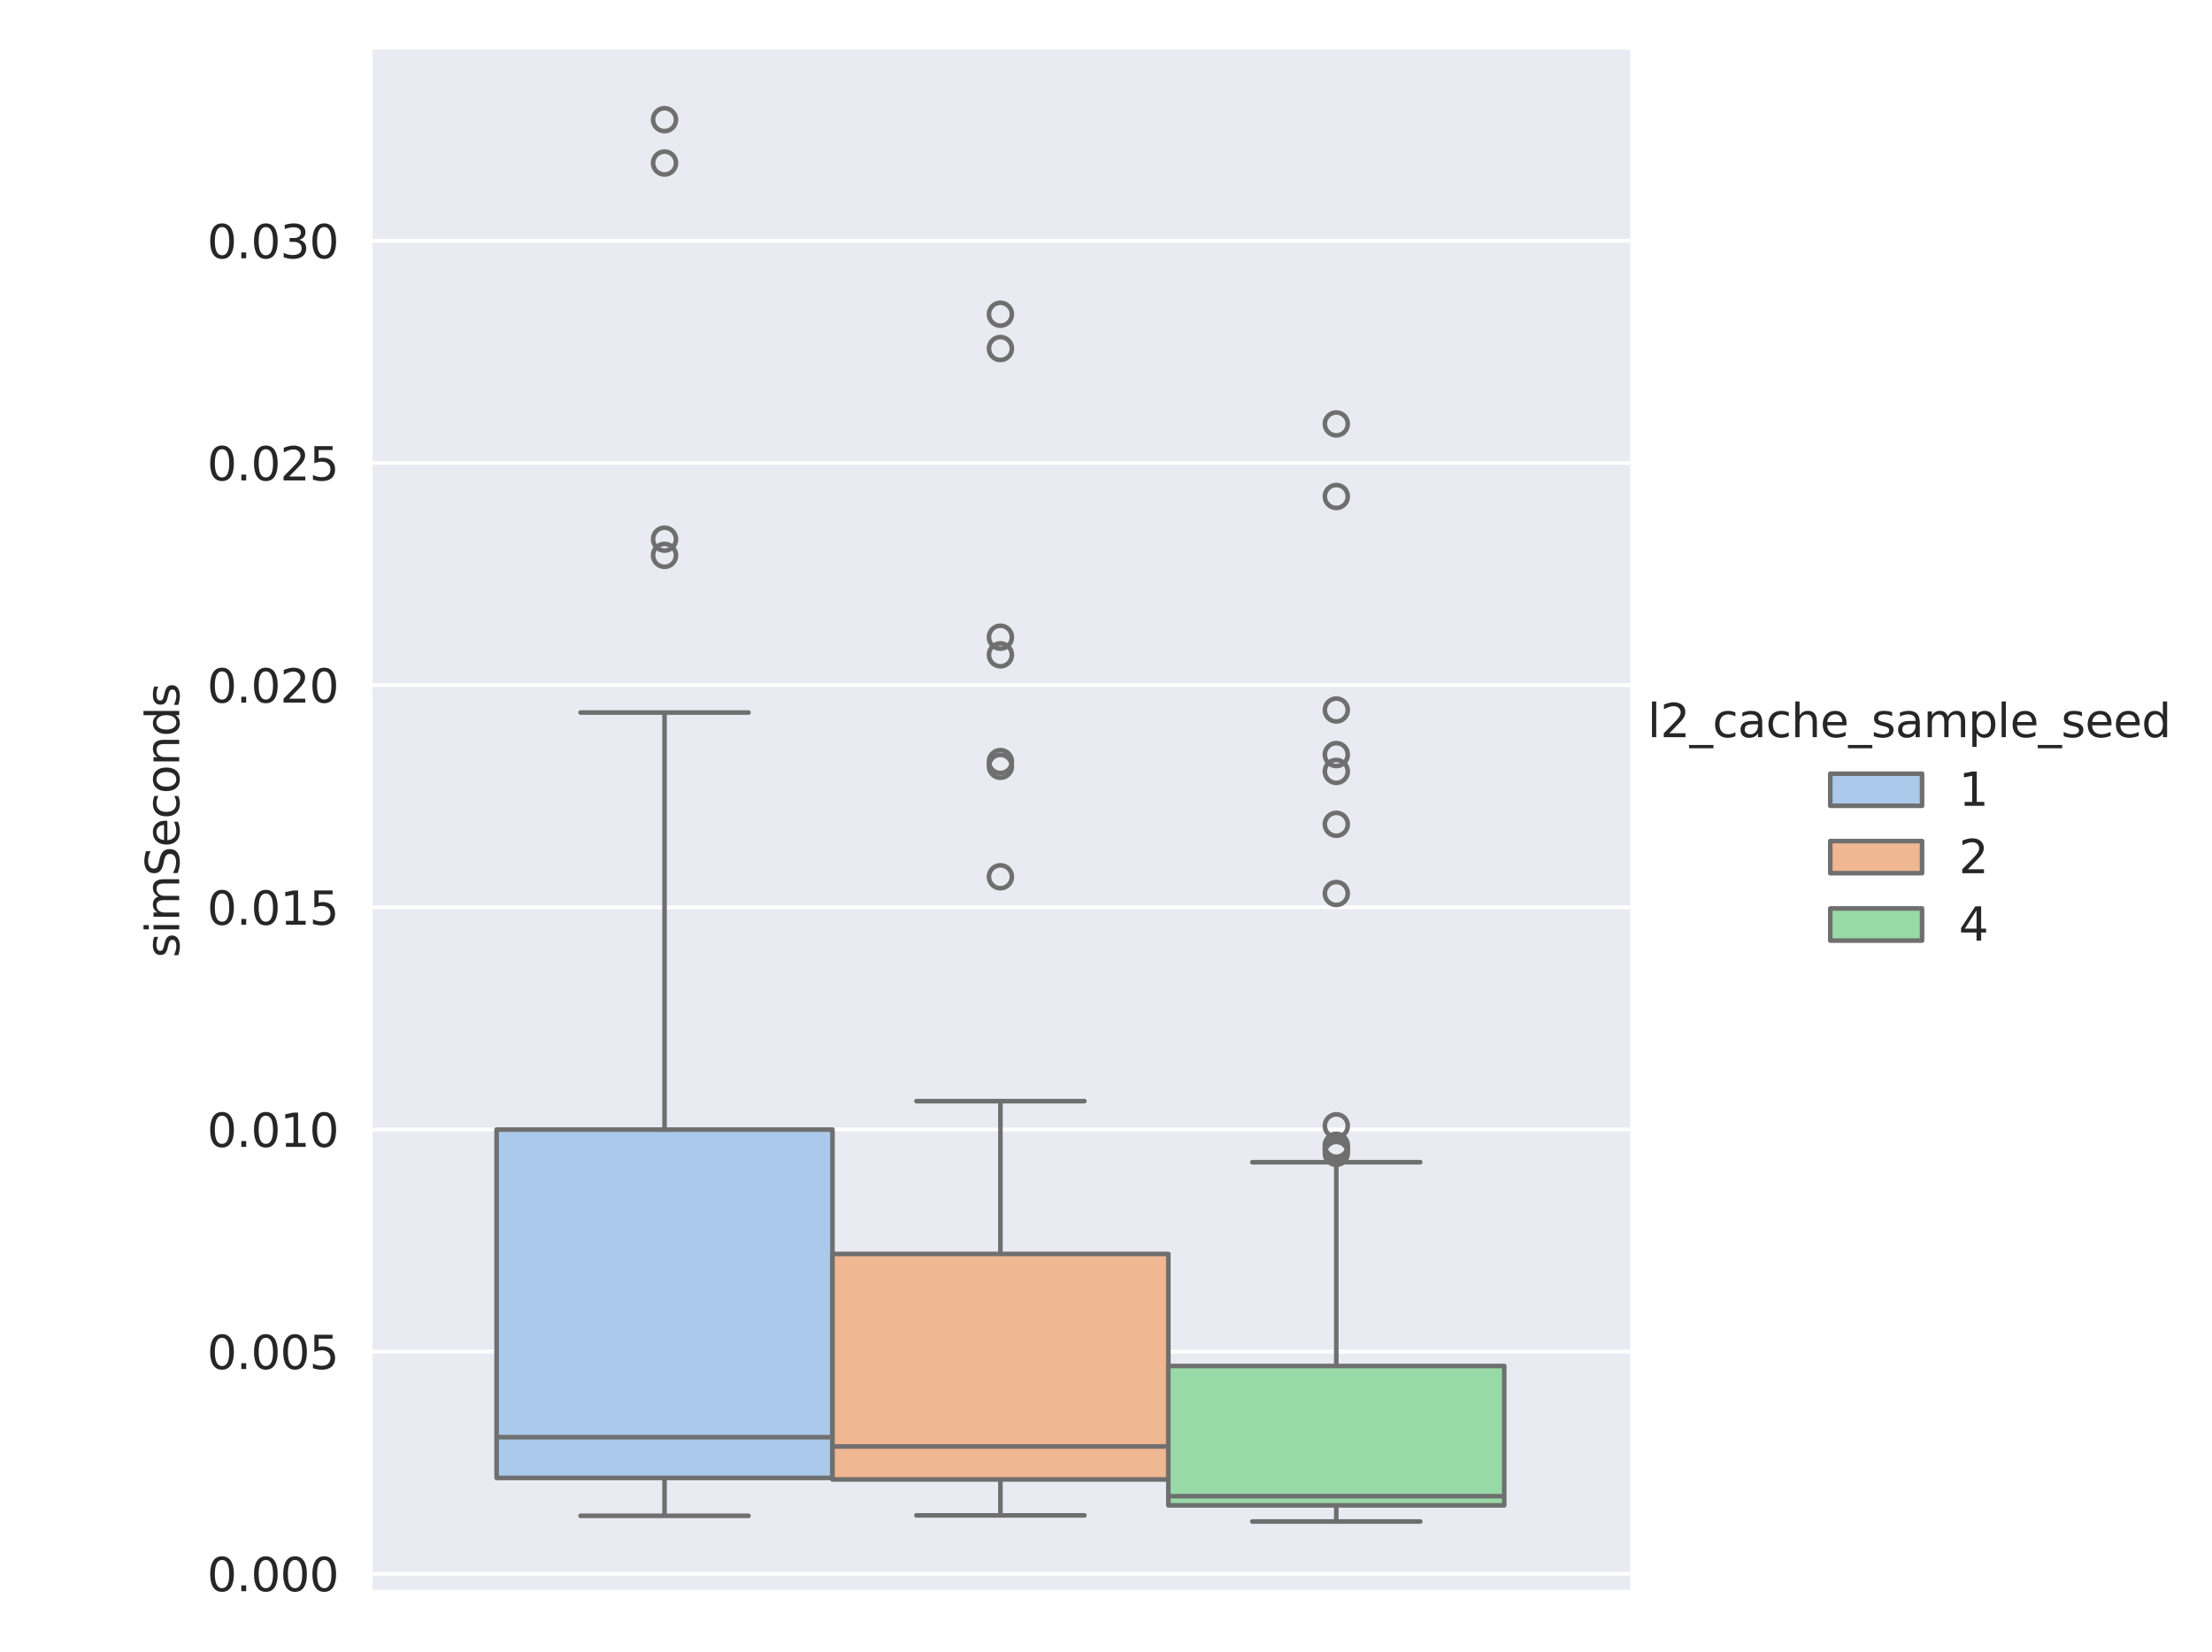<?xml version="1.0" encoding="utf-8" standalone="no"?>
<!DOCTYPE svg PUBLIC "-//W3C//DTD SVG 1.1//EN"
  "http://www.w3.org/Graphics/SVG/1.1/DTD/svg11.dtd">
<svg xmlns:xlink="http://www.w3.org/1999/xlink" width="481.94pt" height="360pt" viewBox="0 0 481.94 360" xmlns="http://www.w3.org/2000/svg" version="1.1">
 <defs>
  <style type="text/css">*{stroke-linejoin: round; stroke-linecap: butt}</style>
 </defs>
 <g id="figure_1">
  <g id="patch_1">
   <path d="M 0 360 
L 481.94 360 
L 481.94 0 
L 0 0 
z
" style="fill: #ffffff"/>
  </g>
  <g id="axes_1">
   <g id="patch_2">
    <path d="M 80.752 346.752 
L 355.181 346.752 
L 355.181 10.8 
L 80.752 10.8 
z
" style="fill: #eaeaf2"/>
   </g>
   <g id="matplotlib.axis_1">
    <g id="xtick_1"/>
   </g>
   <g id="matplotlib.axis_2">
    <g id="ytick_1">
     <g id="line2d_1">
      <path d="M 80.752 342.865 
L 355.181 342.865 
" clip-path="url(#p579f244903)" style="fill: none; stroke: #ffffff; stroke-width: 0.8; stroke-linecap: round"/>
     </g>
     <g id="text_1">
      <!-- 0.000 -->
      <g style="fill: #262626" transform="translate(45.124 346.664) scale(0.1 -0.1)">
       <defs>
        <path id="DejaVuSans-30" d="M 2034 4250 
Q 1547 4250 1301 3770 
Q 1056 3291 1056 2328 
Q 1056 1369 1301 889 
Q 1547 409 2034 409 
Q 2525 409 2770 889 
Q 3016 1369 3016 2328 
Q 3016 3291 2770 3770 
Q 2525 4250 2034 4250 
z
M 2034 4750 
Q 2819 4750 3233 4129 
Q 3647 3509 3647 2328 
Q 3647 1150 3233 529 
Q 2819 -91 2034 -91 
Q 1250 -91 836 529 
Q 422 1150 422 2328 
Q 422 3509 836 4129 
Q 1250 4750 2034 4750 
z
" transform="scale(0.016)"/>
        <path id="DejaVuSans-2e" d="M 684 794 
L 1344 794 
L 1344 0 
L 684 0 
L 684 794 
z
" transform="scale(0.016)"/>
       </defs>
       <use xlink:href="#DejaVuSans-30"/>
       <use xlink:href="#DejaVuSans-2e" x="63.623"/>
       <use xlink:href="#DejaVuSans-30" x="95.41"/>
       <use xlink:href="#DejaVuSans-30" x="159.033"/>
       <use xlink:href="#DejaVuSans-30" x="222.656"/>
      </g>
     </g>
    </g>
    <g id="ytick_2">
     <g id="line2d_2">
      <path d="M 80.752 294.465 
L 355.181 294.465 
" clip-path="url(#p579f244903)" style="fill: none; stroke: #ffffff; stroke-width: 0.8; stroke-linecap: round"/>
     </g>
     <g id="text_2">
      <!-- 0.005 -->
      <g style="fill: #262626" transform="translate(45.124 298.265) scale(0.1 -0.1)">
       <defs>
        <path id="DejaVuSans-35" d="M 691 4666 
L 3169 4666 
L 3169 4134 
L 1269 4134 
L 1269 2991 
Q 1406 3038 1543 3061 
Q 1681 3084 1819 3084 
Q 2600 3084 3056 2656 
Q 3513 2228 3513 1497 
Q 3513 744 3044 326 
Q 2575 -91 1722 -91 
Q 1428 -91 1123 -41 
Q 819 9 494 109 
L 494 744 
Q 775 591 1075 516 
Q 1375 441 1709 441 
Q 2250 441 2565 725 
Q 2881 1009 2881 1497 
Q 2881 1984 2565 2268 
Q 2250 2553 1709 2553 
Q 1456 2553 1204 2497 
Q 953 2441 691 2322 
L 691 4666 
z
" transform="scale(0.016)"/>
       </defs>
       <use xlink:href="#DejaVuSans-30"/>
       <use xlink:href="#DejaVuSans-2e" x="63.623"/>
       <use xlink:href="#DejaVuSans-30" x="95.41"/>
       <use xlink:href="#DejaVuSans-30" x="159.033"/>
       <use xlink:href="#DejaVuSans-35" x="222.656"/>
      </g>
     </g>
    </g>
    <g id="ytick_3">
     <g id="line2d_3">
      <path d="M 80.752 246.066 
L 355.181 246.066 
" clip-path="url(#p579f244903)" style="fill: none; stroke: #ffffff; stroke-width: 0.8; stroke-linecap: round"/>
     </g>
     <g id="text_3">
      <!-- 0.010 -->
      <g style="fill: #262626" transform="translate(45.124 249.865) scale(0.1 -0.1)">
       <defs>
        <path id="DejaVuSans-31" d="M 794 531 
L 1825 531 
L 1825 4091 
L 703 3866 
L 703 4441 
L 1819 4666 
L 2450 4666 
L 2450 531 
L 3481 531 
L 3481 0 
L 794 0 
L 794 531 
z
" transform="scale(0.016)"/>
       </defs>
       <use xlink:href="#DejaVuSans-30"/>
       <use xlink:href="#DejaVuSans-2e" x="63.623"/>
       <use xlink:href="#DejaVuSans-30" x="95.41"/>
       <use xlink:href="#DejaVuSans-31" x="159.033"/>
       <use xlink:href="#DejaVuSans-30" x="222.656"/>
      </g>
     </g>
    </g>
    <g id="ytick_4">
     <g id="line2d_4">
      <path d="M 80.752 197.666 
L 355.181 197.666 
" clip-path="url(#p579f244903)" style="fill: none; stroke: #ffffff; stroke-width: 0.8; stroke-linecap: round"/>
     </g>
     <g id="text_4">
      <!-- 0.015 -->
      <g style="fill: #262626" transform="translate(45.124 201.465) scale(0.1 -0.1)">
       <use xlink:href="#DejaVuSans-30"/>
       <use xlink:href="#DejaVuSans-2e" x="63.623"/>
       <use xlink:href="#DejaVuSans-30" x="95.41"/>
       <use xlink:href="#DejaVuSans-31" x="159.033"/>
       <use xlink:href="#DejaVuSans-35" x="222.656"/>
      </g>
     </g>
    </g>
    <g id="ytick_5">
     <g id="line2d_5">
      <path d="M 80.752 149.267 
L 355.181 149.267 
" clip-path="url(#p579f244903)" style="fill: none; stroke: #ffffff; stroke-width: 0.8; stroke-linecap: round"/>
     </g>
     <g id="text_5">
      <!-- 0.020 -->
      <g style="fill: #262626" transform="translate(45.124 153.066) scale(0.1 -0.1)">
       <defs>
        <path id="DejaVuSans-32" d="M 1228 531 
L 3431 531 
L 3431 0 
L 469 0 
L 469 531 
Q 828 903 1448 1529 
Q 2069 2156 2228 2338 
Q 2531 2678 2651 2914 
Q 2772 3150 2772 3378 
Q 2772 3750 2511 3984 
Q 2250 4219 1831 4219 
Q 1534 4219 1204 4116 
Q 875 4013 500 3803 
L 500 4441 
Q 881 4594 1212 4672 
Q 1544 4750 1819 4750 
Q 2544 4750 2975 4387 
Q 3406 4025 3406 3419 
Q 3406 3131 3298 2873 
Q 3191 2616 2906 2266 
Q 2828 2175 2409 1742 
Q 1991 1309 1228 531 
z
" transform="scale(0.016)"/>
       </defs>
       <use xlink:href="#DejaVuSans-30"/>
       <use xlink:href="#DejaVuSans-2e" x="63.623"/>
       <use xlink:href="#DejaVuSans-30" x="95.41"/>
       <use xlink:href="#DejaVuSans-32" x="159.033"/>
       <use xlink:href="#DejaVuSans-30" x="222.656"/>
      </g>
     </g>
    </g>
    <g id="ytick_6">
     <g id="line2d_6">
      <path d="M 80.752 100.867 
L 355.181 100.867 
" clip-path="url(#p579f244903)" style="fill: none; stroke: #ffffff; stroke-width: 0.8; stroke-linecap: round"/>
     </g>
     <g id="text_6">
      <!-- 0.025 -->
      <g style="fill: #262626" transform="translate(45.124 104.666) scale(0.1 -0.1)">
       <use xlink:href="#DejaVuSans-30"/>
       <use xlink:href="#DejaVuSans-2e" x="63.623"/>
       <use xlink:href="#DejaVuSans-30" x="95.41"/>
       <use xlink:href="#DejaVuSans-32" x="159.033"/>
       <use xlink:href="#DejaVuSans-35" x="222.656"/>
      </g>
     </g>
    </g>
    <g id="ytick_7">
     <g id="line2d_7">
      <path d="M 80.752 52.468 
L 355.181 52.468 
" clip-path="url(#p579f244903)" style="fill: none; stroke: #ffffff; stroke-width: 0.8; stroke-linecap: round"/>
     </g>
     <g id="text_7">
      <!-- 0.030 -->
      <g style="fill: #262626" transform="translate(45.124 56.267) scale(0.1 -0.1)">
       <defs>
        <path id="DejaVuSans-33" d="M 2597 2516 
Q 3050 2419 3304 2112 
Q 3559 1806 3559 1356 
Q 3559 666 3084 287 
Q 2609 -91 1734 -91 
Q 1441 -91 1130 -33 
Q 819 25 488 141 
L 488 750 
Q 750 597 1062 519 
Q 1375 441 1716 441 
Q 2309 441 2620 675 
Q 2931 909 2931 1356 
Q 2931 1769 2642 2001 
Q 2353 2234 1838 2234 
L 1294 2234 
L 1294 2753 
L 1863 2753 
Q 2328 2753 2575 2939 
Q 2822 3125 2822 3475 
Q 2822 3834 2567 4026 
Q 2313 4219 1838 4219 
Q 1578 4219 1281 4162 
Q 984 4106 628 3988 
L 628 4550 
Q 988 4650 1302 4700 
Q 1616 4750 1894 4750 
Q 2613 4750 3031 4423 
Q 3450 4097 3450 3541 
Q 3450 3153 3228 2886 
Q 3006 2619 2597 2516 
z
" transform="scale(0.016)"/>
       </defs>
       <use xlink:href="#DejaVuSans-30"/>
       <use xlink:href="#DejaVuSans-2e" x="63.623"/>
       <use xlink:href="#DejaVuSans-30" x="95.41"/>
       <use xlink:href="#DejaVuSans-33" x="159.033"/>
       <use xlink:href="#DejaVuSans-30" x="222.656"/>
      </g>
     </g>
    </g>
    <g id="text_8">
     <!-- simSeconds -->
     <g style="fill: #262626" transform="translate(39.044 208.647) rotate(-90) scale(0.1 -0.1)">
      <defs>
       <path id="DejaVuSans-73" d="M 2834 3397 
L 2834 2853 
Q 2591 2978 2328 3040 
Q 2066 3103 1784 3103 
Q 1356 3103 1142 2972 
Q 928 2841 928 2578 
Q 928 2378 1081 2264 
Q 1234 2150 1697 2047 
L 1894 2003 
Q 2506 1872 2764 1633 
Q 3022 1394 3022 966 
Q 3022 478 2636 193 
Q 2250 -91 1575 -91 
Q 1294 -91 989 -36 
Q 684 19 347 128 
L 347 722 
Q 666 556 975 473 
Q 1284 391 1588 391 
Q 1994 391 2212 530 
Q 2431 669 2431 922 
Q 2431 1156 2273 1281 
Q 2116 1406 1581 1522 
L 1381 1569 
Q 847 1681 609 1914 
Q 372 2147 372 2553 
Q 372 3047 722 3315 
Q 1072 3584 1716 3584 
Q 2034 3584 2315 3537 
Q 2597 3491 2834 3397 
z
" transform="scale(0.016)"/>
       <path id="DejaVuSans-69" d="M 603 3500 
L 1178 3500 
L 1178 0 
L 603 0 
L 603 3500 
z
M 603 4863 
L 1178 4863 
L 1178 4134 
L 603 4134 
L 603 4863 
z
" transform="scale(0.016)"/>
       <path id="DejaVuSans-6d" d="M 3328 2828 
Q 3544 3216 3844 3400 
Q 4144 3584 4550 3584 
Q 5097 3584 5394 3201 
Q 5691 2819 5691 2113 
L 5691 0 
L 5113 0 
L 5113 2094 
Q 5113 2597 4934 2840 
Q 4756 3084 4391 3084 
Q 3944 3084 3684 2787 
Q 3425 2491 3425 1978 
L 3425 0 
L 2847 0 
L 2847 2094 
Q 2847 2600 2669 2842 
Q 2491 3084 2119 3084 
Q 1678 3084 1418 2786 
Q 1159 2488 1159 1978 
L 1159 0 
L 581 0 
L 581 3500 
L 1159 3500 
L 1159 2956 
Q 1356 3278 1631 3431 
Q 1906 3584 2284 3584 
Q 2666 3584 2933 3390 
Q 3200 3197 3328 2828 
z
" transform="scale(0.016)"/>
       <path id="DejaVuSans-53" d="M 3425 4513 
L 3425 3897 
Q 3066 4069 2747 4153 
Q 2428 4238 2131 4238 
Q 1616 4238 1336 4038 
Q 1056 3838 1056 3469 
Q 1056 3159 1242 3001 
Q 1428 2844 1947 2747 
L 2328 2669 
Q 3034 2534 3370 2195 
Q 3706 1856 3706 1288 
Q 3706 609 3251 259 
Q 2797 -91 1919 -91 
Q 1588 -91 1214 -16 
Q 841 59 441 206 
L 441 856 
Q 825 641 1194 531 
Q 1563 422 1919 422 
Q 2459 422 2753 634 
Q 3047 847 3047 1241 
Q 3047 1584 2836 1778 
Q 2625 1972 2144 2069 
L 1759 2144 
Q 1053 2284 737 2584 
Q 422 2884 422 3419 
Q 422 4038 858 4394 
Q 1294 4750 2059 4750 
Q 2388 4750 2728 4690 
Q 3069 4631 3425 4513 
z
" transform="scale(0.016)"/>
       <path id="DejaVuSans-65" d="M 3597 1894 
L 3597 1613 
L 953 1613 
Q 991 1019 1311 708 
Q 1631 397 2203 397 
Q 2534 397 2845 478 
Q 3156 559 3463 722 
L 3463 178 
Q 3153 47 2828 -22 
Q 2503 -91 2169 -91 
Q 1331 -91 842 396 
Q 353 884 353 1716 
Q 353 2575 817 3079 
Q 1281 3584 2069 3584 
Q 2775 3584 3186 3129 
Q 3597 2675 3597 1894 
z
M 3022 2063 
Q 3016 2534 2758 2815 
Q 2500 3097 2075 3097 
Q 1594 3097 1305 2825 
Q 1016 2553 972 2059 
L 3022 2063 
z
" transform="scale(0.016)"/>
       <path id="DejaVuSans-63" d="M 3122 3366 
L 3122 2828 
Q 2878 2963 2633 3030 
Q 2388 3097 2138 3097 
Q 1578 3097 1268 2742 
Q 959 2388 959 1747 
Q 959 1106 1268 751 
Q 1578 397 2138 397 
Q 2388 397 2633 464 
Q 2878 531 3122 666 
L 3122 134 
Q 2881 22 2623 -34 
Q 2366 -91 2075 -91 
Q 1284 -91 818 406 
Q 353 903 353 1747 
Q 353 2603 823 3093 
Q 1294 3584 2113 3584 
Q 2378 3584 2631 3529 
Q 2884 3475 3122 3366 
z
" transform="scale(0.016)"/>
       <path id="DejaVuSans-6f" d="M 1959 3097 
Q 1497 3097 1228 2736 
Q 959 2375 959 1747 
Q 959 1119 1226 758 
Q 1494 397 1959 397 
Q 2419 397 2687 759 
Q 2956 1122 2956 1747 
Q 2956 2369 2687 2733 
Q 2419 3097 1959 3097 
z
M 1959 3584 
Q 2709 3584 3137 3096 
Q 3566 2609 3566 1747 
Q 3566 888 3137 398 
Q 2709 -91 1959 -91 
Q 1206 -91 779 398 
Q 353 888 353 1747 
Q 353 2609 779 3096 
Q 1206 3584 1959 3584 
z
" transform="scale(0.016)"/>
       <path id="DejaVuSans-6e" d="M 3513 2113 
L 3513 0 
L 2938 0 
L 2938 2094 
Q 2938 2591 2744 2837 
Q 2550 3084 2163 3084 
Q 1697 3084 1428 2787 
Q 1159 2491 1159 1978 
L 1159 0 
L 581 0 
L 581 3500 
L 1159 3500 
L 1159 2956 
Q 1366 3272 1645 3428 
Q 1925 3584 2291 3584 
Q 2894 3584 3203 3211 
Q 3513 2838 3513 2113 
z
" transform="scale(0.016)"/>
       <path id="DejaVuSans-64" d="M 2906 2969 
L 2906 4863 
L 3481 4863 
L 3481 0 
L 2906 0 
L 2906 525 
Q 2725 213 2448 61 
Q 2172 -91 1784 -91 
Q 1150 -91 751 415 
Q 353 922 353 1747 
Q 353 2572 751 3078 
Q 1150 3584 1784 3584 
Q 2172 3584 2448 3432 
Q 2725 3281 2906 2969 
z
M 947 1747 
Q 947 1113 1208 752 
Q 1469 391 1925 391 
Q 2381 391 2643 752 
Q 2906 1113 2906 1747 
Q 2906 2381 2643 2742 
Q 2381 3103 1925 3103 
Q 1469 3103 1208 2742 
Q 947 2381 947 1747 
z
" transform="scale(0.016)"/>
      </defs>
      <use xlink:href="#DejaVuSans-73"/>
      <use xlink:href="#DejaVuSans-69" x="52.1"/>
      <use xlink:href="#DejaVuSans-6d" x="79.883"/>
      <use xlink:href="#DejaVuSans-53" x="177.295"/>
      <use xlink:href="#DejaVuSans-65" x="240.771"/>
      <use xlink:href="#DejaVuSans-63" x="302.295"/>
      <use xlink:href="#DejaVuSans-6f" x="357.275"/>
      <use xlink:href="#DejaVuSans-6e" x="418.457"/>
      <use xlink:href="#DejaVuSans-64" x="481.836"/>
      <use xlink:href="#DejaVuSans-73" x="545.312"/>
     </g>
    </g>
   </g>
   <g id="patch_3">
    <path d="M 217.966 342.865 
L 217.966 342.865 
L 217.966 342.865 
L 217.966 342.865 
z
" clip-path="url(#p579f244903)" style="fill: #abc9ea; stroke: #6f6f6f; stroke-linejoin: miter"/>
   </g>
   <g id="patch_4">
    <path d="M 217.966 342.865 
L 217.966 342.865 
L 217.966 342.865 
L 217.966 342.865 
z
" clip-path="url(#p579f244903)" style="fill: #efb792; stroke: #6f6f6f; stroke-linejoin: miter"/>
   </g>
   <g id="patch_5">
    <path d="M 217.966 342.865 
L 217.966 342.865 
L 217.966 342.865 
L 217.966 342.865 
z
" clip-path="url(#p579f244903)" style="fill: #98daa7; stroke: #6f6f6f; stroke-linejoin: miter"/>
   </g>
   <g id="patch_6">
    <path d="M 108.195 321.985 
L 181.376 321.985 
L 181.376 246.095 
L 108.195 246.095 
L 108.195 321.985 
z
" clip-path="url(#p579f244903)" style="fill: #abc9ea; stroke: #6f6f6f; stroke-linejoin: miter"/>
   </g>
   <g id="line2d_8">
    <path d="M 144.785 321.985 
L 144.785 330.242 
" clip-path="url(#p579f244903)" style="fill: none; stroke: #6f6f6f"/>
   </g>
   <g id="line2d_9">
    <path d="M 144.785 246.095 
L 144.785 155.239 
" clip-path="url(#p579f244903)" style="fill: none; stroke: #6f6f6f"/>
   </g>
   <g id="line2d_10">
    <path d="M 126.49 330.242 
L 163.08 330.242 
" clip-path="url(#p579f244903)" style="fill: none; stroke: #6f6f6f; stroke-linecap: round"/>
   </g>
   <g id="line2d_11">
    <path d="M 126.49 155.239 
L 163.08 155.239 
" clip-path="url(#p579f244903)" style="fill: none; stroke: #6f6f6f; stroke-linecap: round"/>
   </g>
   <g id="line2d_12">
    <defs>
     <path id="ma3420c6386" d="M 0 2.5 
C 0.663 2.5 1.299 2.237 1.768 1.768 
C 2.237 1.299 2.5 0.663 2.5 0 
C 2.5 -0.663 2.237 -1.299 1.768 -1.768 
C 1.299 -2.237 0.663 -2.5 0 -2.5 
C -0.663 -2.5 -1.299 -2.237 -1.768 -1.768 
C -2.237 -1.299 -2.5 -0.663 -2.5 0 
C -2.5 0.663 -2.237 1.299 -1.768 1.768 
C -1.299 2.237 -0.663 2.5 0 2.5 
z
" style="stroke: #6f6f6f"/>
    </defs>
    <g clip-path="url(#p579f244903)">
     <use xlink:href="#ma3420c6386" x="144.785" y="117.459" style="fill-opacity: 0; stroke: #6f6f6f"/>
     <use xlink:href="#ma3420c6386" x="144.785" y="120.992" style="fill-opacity: 0; stroke: #6f6f6f"/>
     <use xlink:href="#ma3420c6386" x="144.785" y="26.071" style="fill-opacity: 0; stroke: #6f6f6f"/>
     <use xlink:href="#ma3420c6386" x="144.785" y="35.518" style="fill-opacity: 0; stroke: #6f6f6f"/>
    </g>
   </g>
   <g id="patch_7">
    <path d="M 181.376 322.324 
L 254.557 322.324 
L 254.557 273.189 
L 181.376 273.189 
L 181.376 322.324 
z
" clip-path="url(#p579f244903)" style="fill: #efb792; stroke: #6f6f6f; stroke-linejoin: miter"/>
   </g>
   <g id="line2d_13">
    <path d="M 217.966 322.324 
L 217.966 330.145 
" clip-path="url(#p579f244903)" style="fill: none; stroke: #6f6f6f"/>
   </g>
   <g id="line2d_14">
    <path d="M 217.966 273.189 
L 217.966 239.9 
" clip-path="url(#p579f244903)" style="fill: none; stroke: #6f6f6f"/>
   </g>
   <g id="line2d_15">
    <path d="M 199.671 330.145 
L 236.261 330.145 
" clip-path="url(#p579f244903)" style="fill: none; stroke: #6f6f6f; stroke-linecap: round"/>
   </g>
   <g id="line2d_16">
    <path d="M 199.671 239.9 
L 236.261 239.9 
" clip-path="url(#p579f244903)" style="fill: none; stroke: #6f6f6f; stroke-linecap: round"/>
   </g>
   <g id="line2d_17">
    <g clip-path="url(#p579f244903)">
     <use xlink:href="#ma3420c6386" x="217.966" y="166.952" style="fill-opacity: 0; stroke: #6f6f6f"/>
     <use xlink:href="#ma3420c6386" x="217.966" y="165.916" style="fill-opacity: 0; stroke: #6f6f6f"/>
     <use xlink:href="#ma3420c6386" x="217.966" y="142.665" style="fill-opacity: 0; stroke: #6f6f6f"/>
     <use xlink:href="#ma3420c6386" x="217.966" y="138.822" style="fill-opacity: 0; stroke: #6f6f6f"/>
     <use xlink:href="#ma3420c6386" x="217.966" y="68.459" style="fill-opacity: 0; stroke: #6f6f6f"/>
     <use xlink:href="#ma3420c6386" x="217.966" y="75.932" style="fill-opacity: 0; stroke: #6f6f6f"/>
     <use xlink:href="#ma3420c6386" x="217.966" y="191.016" style="fill-opacity: 0; stroke: #6f6f6f"/>
    </g>
   </g>
   <g id="patch_8">
    <path d="M 254.557 327.968 
L 327.738 327.968 
L 327.738 297.602 
L 254.557 297.602 
L 254.557 327.968 
z
" clip-path="url(#p579f244903)" style="fill: #98daa7; stroke: #6f6f6f; stroke-linejoin: miter"/>
   </g>
   <g id="line2d_18">
    <path d="M 291.147 327.968 
L 291.147 331.481 
" clip-path="url(#p579f244903)" style="fill: none; stroke: #6f6f6f"/>
   </g>
   <g id="line2d_19">
    <path d="M 291.147 297.602 
L 291.147 253.21 
" clip-path="url(#p579f244903)" style="fill: none; stroke: #6f6f6f"/>
   </g>
   <g id="line2d_20">
    <path d="M 272.852 331.481 
L 309.442 331.481 
" clip-path="url(#p579f244903)" style="fill: none; stroke: #6f6f6f; stroke-linecap: round"/>
   </g>
   <g id="line2d_21">
    <path d="M 272.852 253.21 
L 309.442 253.21 
" clip-path="url(#p579f244903)" style="fill: none; stroke: #6f6f6f; stroke-linecap: round"/>
   </g>
   <g id="line2d_22">
    <g clip-path="url(#p579f244903)">
     <use xlink:href="#ma3420c6386" x="291.147" y="168.065" style="fill-opacity: 0; stroke: #6f6f6f"/>
     <use xlink:href="#ma3420c6386" x="291.147" y="179.584" style="fill-opacity: 0; stroke: #6f6f6f"/>
     <use xlink:href="#ma3420c6386" x="291.147" y="154.687" style="fill-opacity: 0; stroke: #6f6f6f"/>
     <use xlink:href="#ma3420c6386" x="291.147" y="164.396" style="fill-opacity: 0; stroke: #6f6f6f"/>
     <use xlink:href="#ma3420c6386" x="291.147" y="92.359" style="fill-opacity: 0; stroke: #6f6f6f"/>
     <use xlink:href="#ma3420c6386" x="291.147" y="108.166" style="fill-opacity: 0; stroke: #6f6f6f"/>
     <use xlink:href="#ma3420c6386" x="291.147" y="194.656" style="fill-opacity: 0; stroke: #6f6f6f"/>
     <use xlink:href="#ma3420c6386" x="291.147" y="245.272" style="fill-opacity: 0; stroke: #6f6f6f"/>
     <use xlink:href="#ma3420c6386" x="291.147" y="250.344" style="fill-opacity: 0; stroke: #6f6f6f"/>
     <use xlink:href="#ma3420c6386" x="291.147" y="250.354" style="fill-opacity: 0; stroke: #6f6f6f"/>
     <use xlink:href="#ma3420c6386" x="291.147" y="249.522" style="fill-opacity: 0; stroke: #6f6f6f"/>
     <use xlink:href="#ma3420c6386" x="291.147" y="251.274" style="fill-opacity: 0; stroke: #6f6f6f"/>
    </g>
   </g>
   <g id="line2d_23">
    <path d="M 108.195 313.109 
L 181.376 313.109 
" clip-path="url(#p579f244903)" style="fill: none; stroke: #6f6f6f"/>
   </g>
   <g id="line2d_24">
    <path d="M 181.376 315.142 
L 254.557 315.142 
" clip-path="url(#p579f244903)" style="fill: none; stroke: #6f6f6f"/>
   </g>
   <g id="line2d_25">
    <path d="M 254.557 325.964 
L 327.738 325.964 
" clip-path="url(#p579f244903)" style="fill: none; stroke: #6f6f6f"/>
   </g>
   <g id="patch_9">
    <path d="M 80.752 346.752 
L 80.752 10.8 
" style="fill: none; stroke: #ffffff; stroke-width: 0.8; stroke-linejoin: miter; stroke-linecap: square"/>
   </g>
   <g id="patch_10">
    <path d="M 80.752 346.752 
L 355.181 346.752 
" style="fill: none; stroke: #ffffff; stroke-width: 0.8; stroke-linejoin: miter; stroke-linecap: square"/>
   </g>
  </g>
  <g id="legend_1">
   <g id="text_9">
    <!-- l2_cache_sample_seed -->
    <g style="fill: #262626" transform="translate(358.962 160.603) scale(0.1 -0.1)">
     <defs>
      <path id="DejaVuSans-6c" d="M 603 4863 
L 1178 4863 
L 1178 0 
L 603 0 
L 603 4863 
z
" transform="scale(0.016)"/>
      <path id="DejaVuSans-5f" d="M 3263 -1063 
L 3263 -1509 
L -63 -1509 
L -63 -1063 
L 3263 -1063 
z
" transform="scale(0.016)"/>
      <path id="DejaVuSans-61" d="M 2194 1759 
Q 1497 1759 1228 1600 
Q 959 1441 959 1056 
Q 959 750 1161 570 
Q 1363 391 1709 391 
Q 2188 391 2477 730 
Q 2766 1069 2766 1631 
L 2766 1759 
L 2194 1759 
z
M 3341 1997 
L 3341 0 
L 2766 0 
L 2766 531 
Q 2569 213 2275 61 
Q 1981 -91 1556 -91 
Q 1019 -91 701 211 
Q 384 513 384 1019 
Q 384 1609 779 1909 
Q 1175 2209 1959 2209 
L 2766 2209 
L 2766 2266 
Q 2766 2663 2505 2880 
Q 2244 3097 1772 3097 
Q 1472 3097 1187 3025 
Q 903 2953 641 2809 
L 641 3341 
Q 956 3463 1253 3523 
Q 1550 3584 1831 3584 
Q 2591 3584 2966 3190 
Q 3341 2797 3341 1997 
z
" transform="scale(0.016)"/>
      <path id="DejaVuSans-68" d="M 3513 2113 
L 3513 0 
L 2938 0 
L 2938 2094 
Q 2938 2591 2744 2837 
Q 2550 3084 2163 3084 
Q 1697 3084 1428 2787 
Q 1159 2491 1159 1978 
L 1159 0 
L 581 0 
L 581 4863 
L 1159 4863 
L 1159 2956 
Q 1366 3272 1645 3428 
Q 1925 3584 2291 3584 
Q 2894 3584 3203 3211 
Q 3513 2838 3513 2113 
z
" transform="scale(0.016)"/>
      <path id="DejaVuSans-70" d="M 1159 525 
L 1159 -1331 
L 581 -1331 
L 581 3500 
L 1159 3500 
L 1159 2969 
Q 1341 3281 1617 3432 
Q 1894 3584 2278 3584 
Q 2916 3584 3314 3078 
Q 3713 2572 3713 1747 
Q 3713 922 3314 415 
Q 2916 -91 2278 -91 
Q 1894 -91 1617 61 
Q 1341 213 1159 525 
z
M 3116 1747 
Q 3116 2381 2855 2742 
Q 2594 3103 2138 3103 
Q 1681 3103 1420 2742 
Q 1159 2381 1159 1747 
Q 1159 1113 1420 752 
Q 1681 391 2138 391 
Q 2594 391 2855 752 
Q 3116 1113 3116 1747 
z
" transform="scale(0.016)"/>
     </defs>
     <use xlink:href="#DejaVuSans-6c"/>
     <use xlink:href="#DejaVuSans-32" x="27.783"/>
     <use xlink:href="#DejaVuSans-5f" x="91.406"/>
     <use xlink:href="#DejaVuSans-63" x="141.406"/>
     <use xlink:href="#DejaVuSans-61" x="196.387"/>
     <use xlink:href="#DejaVuSans-63" x="257.666"/>
     <use xlink:href="#DejaVuSans-68" x="312.646"/>
     <use xlink:href="#DejaVuSans-65" x="376.025"/>
     <use xlink:href="#DejaVuSans-5f" x="437.549"/>
     <use xlink:href="#DejaVuSans-73" x="487.549"/>
     <use xlink:href="#DejaVuSans-61" x="539.648"/>
     <use xlink:href="#DejaVuSans-6d" x="600.928"/>
     <use xlink:href="#DejaVuSans-70" x="698.34"/>
     <use xlink:href="#DejaVuSans-6c" x="761.816"/>
     <use xlink:href="#DejaVuSans-65" x="789.6"/>
     <use xlink:href="#DejaVuSans-5f" x="851.123"/>
     <use xlink:href="#DejaVuSans-73" x="901.123"/>
     <use xlink:href="#DejaVuSans-65" x="953.223"/>
     <use xlink:href="#DejaVuSans-65" x="1014.746"/>
     <use xlink:href="#DejaVuSans-64" x="1076.27"/>
    </g>
   </g>
   <g id="patch_11">
    <path d="M 398.77 175.559 
L 418.77 175.559 
L 418.77 168.559 
L 398.77 168.559 
z
" style="fill: #abc9ea; stroke: #6f6f6f; stroke-linejoin: miter"/>
   </g>
   <g id="text_10">
    <!-- 1 -->
    <g style="fill: #262626" transform="translate(426.77 175.559) scale(0.1 -0.1)">
     <use xlink:href="#DejaVuSans-31"/>
    </g>
   </g>
   <g id="patch_12">
    <path d="M 398.77 190.238 
L 418.77 190.238 
L 418.77 183.238 
L 398.77 183.238 
z
" style="fill: #efb792; stroke: #6f6f6f; stroke-linejoin: miter"/>
   </g>
   <g id="text_11">
    <!-- 2 -->
    <g style="fill: #262626" transform="translate(426.77 190.238) scale(0.1 -0.1)">
     <use xlink:href="#DejaVuSans-32"/>
    </g>
   </g>
   <g id="patch_13">
    <path d="M 398.77 204.916 
L 418.77 204.916 
L 418.77 197.916 
L 398.77 197.916 
z
" style="fill: #98daa7; stroke: #6f6f6f; stroke-linejoin: miter"/>
   </g>
   <g id="text_12">
    <!-- 4 -->
    <g style="fill: #262626" transform="translate(426.77 204.916) scale(0.1 -0.1)">
     <defs>
      <path id="DejaVuSans-34" d="M 2419 4116 
L 825 1625 
L 2419 1625 
L 2419 4116 
z
M 2253 4666 
L 3047 4666 
L 3047 1625 
L 3713 1625 
L 3713 1100 
L 3047 1100 
L 3047 0 
L 2419 0 
L 2419 1100 
L 313 1100 
L 313 1709 
L 2253 4666 
z
" transform="scale(0.016)"/>
     </defs>
     <use xlink:href="#DejaVuSans-34"/>
    </g>
   </g>
  </g>
 </g>
 <defs>
  <clipPath id="p579f244903">
   <rect x="80.752" y="10.8" width="274.429" height="335.952"/>
  </clipPath>
 </defs>
</svg>
